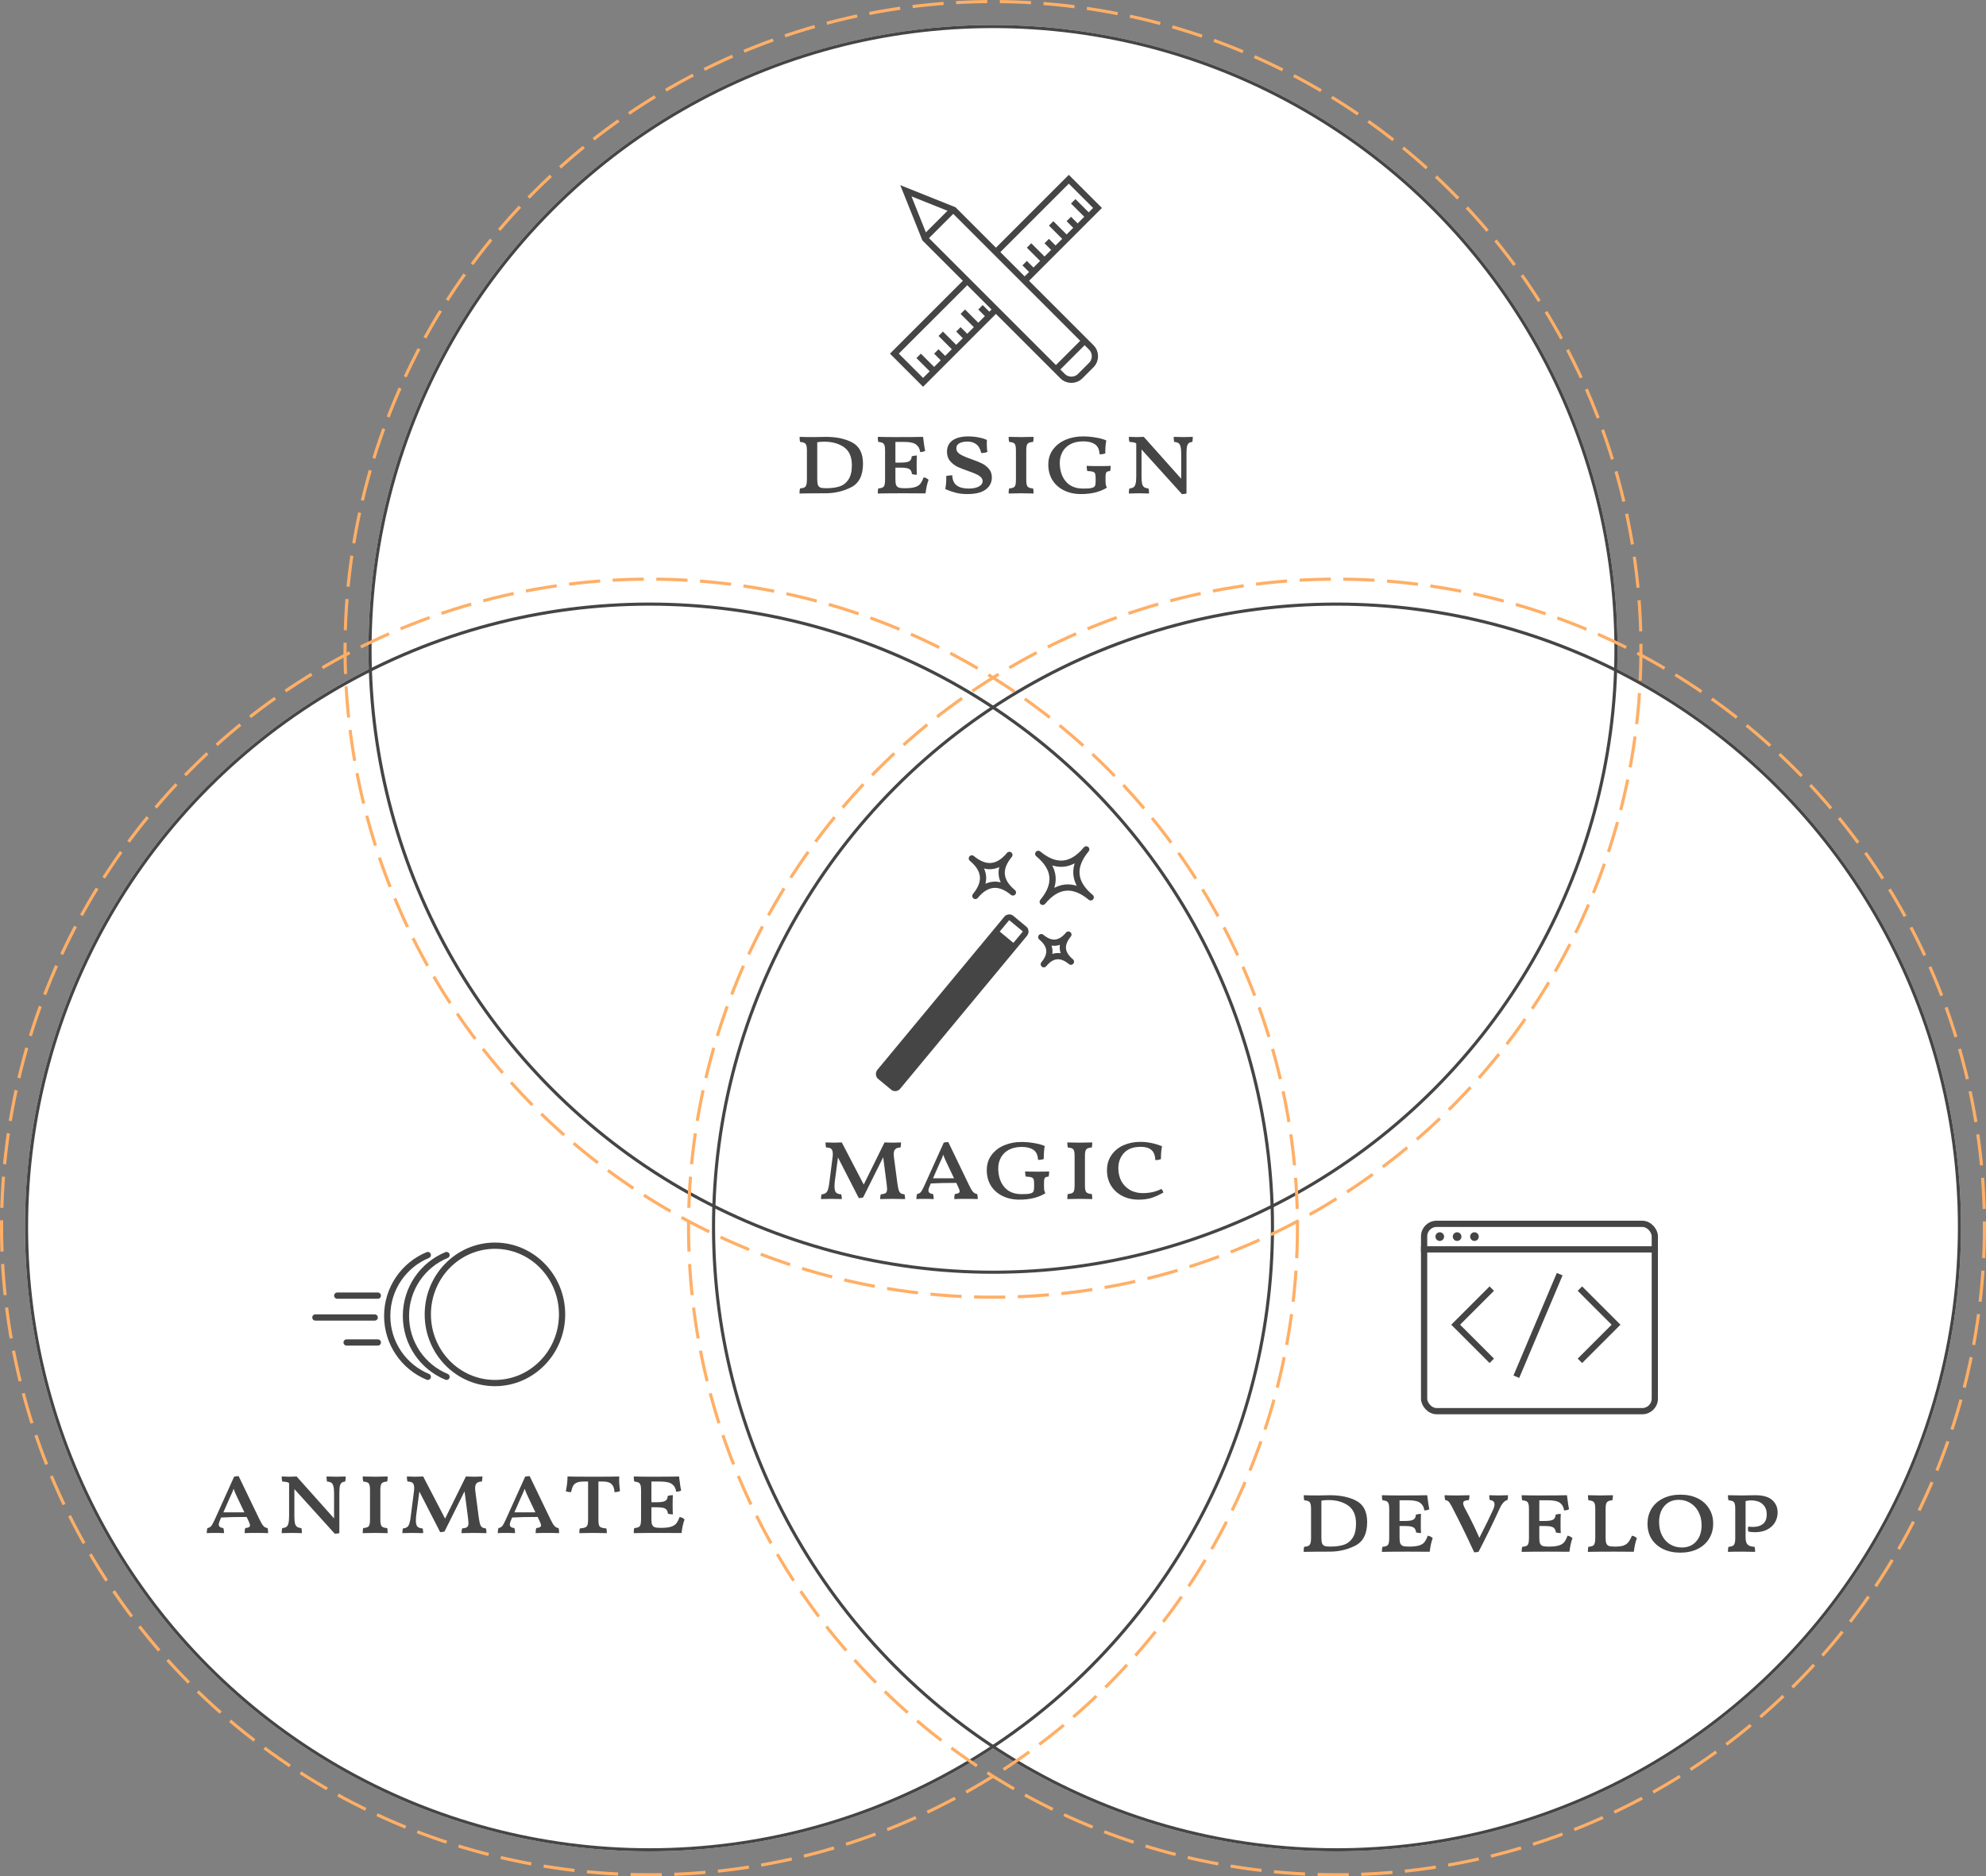 <svg width="636" height="601" viewBox="0 0 636 601" fill="none"
  xmlns="http://www.w3.org/2000/svg">
  <rect x="0" y="0" width="636" height="601" fill="#808080" stroke="none"/>
  <g id="venn">
    <g id="circles">
      <circle class="circle3" id="fill-3" cx="428" cy="393" r="200" fill="white"/>
      <circle class="circle2" id="fill-2" cx="208" cy="393" r="200" fill="white"/>
      <circle class="circle1" id="fill-1" cx="318" cy="208" r="200" fill="white"/>
      <circle class="circle3" id="line-3" cx="428" cy="393" r="199.5" stroke="#454545"/>
      <circle class="circle2" id="line-2" cx="208" cy="393" r="199.5" stroke="#454545"/>
      <circle class="circle1" id="line-1" cx="318" cy="208" r="199.5" stroke="#454545"/>
      <circle class="circle3" id="orange-3" cx="428" cy="393" r="207.5" stroke="#FFAF66" stroke-dasharray="10 4"/>
      <circle class="circle2" id="orange-2" cx="208" cy="393" r="207.5" stroke="#FFAF66" stroke-dasharray="10 4"/>
      <circle class="circle1" id="orange-1" cx="318" cy="208" r="207.5" stroke="#FFAF66" stroke-dasharray="10 4"/>
    </g>
    <g id="tools">
      <g id="Group 6">
        <path id="Rectangle 6" d="M286.414 113.276L342.276 57.414L351.468 66.607L295.607 122.468L286.414 113.276Z" stroke="#454545" stroke-width="2"/>
        <line x1="294.192" y1="113.983" x2="299.142" y2="118.932" stroke="#454545" stroke-width="2"/>
        <line  x1="308.335" y1="99.841" x2="313.284" y2="104.79" stroke="#454545" stroke-width="2"/>
        <line  x1="322.477" y1="85.698" x2="327.426" y2="90.648" stroke="#454545" stroke-width="2"/>
        <line  x1="336.619" y1="71.556" x2="341.568" y2="76.506" stroke="#454545" stroke-width="2"/>
        <line x1="301.264" y1="106.912" x2="306.213" y2="111.861" stroke="#454545" stroke-width="2"/>
        <line  x1="315.406" y1="92.77" x2="320.355" y2="97.719" stroke="#454545" stroke-width="2"/>
        <line  x1="329.548" y1="78.627" x2="334.497" y2="83.577" stroke="#454545" stroke-width="2"/>
        <line  x1="343.69" y1="64.485" x2="348.64" y2="69.435" stroke="#454545" stroke-width="2"/>
        <line x1="299.849" y1="112.569" x2="302.678" y2="115.397" stroke="#454545" stroke-width="2"/>
        <line  x1="313.991" y1="98.426" x2="316.82" y2="101.255" stroke="#454545" stroke-width="2"/>
        <line  x1="328.134" y1="84.284" x2="330.962" y2="87.113" stroke="#454545" stroke-width="2"/>
        <line  x1="342.276" y1="70.142" x2="345.104" y2="72.971" stroke="#454545" stroke-width="2"/>
        <line x1="306.92" y1="105.497" x2="309.749" y2="108.326" stroke="#454545" stroke-width="2"/>
        <line  x1="321.062" y1="91.355" x2="323.891" y2="94.184" stroke="#454545" stroke-width="2"/>
        <line  x1="335.205" y1="77.213" x2="338.033" y2="80.042" stroke="#454545" stroke-width="2"/>
      </g>
      <g id="Group 5">
        <path id="Rectangle 7" d="M290.098 61.098L305.419 67.227L349.468 111.276C351.03 112.838 351.03 115.37 349.468 116.933L345.933 120.468C344.37 122.03 341.838 122.03 340.276 120.468L296.227 76.419L290.098 61.098Z" fill="white" stroke="#454545" stroke-width="2"/>
        <path id="Line 4" d="M305.274 67.082L296.081 76.274" stroke="#454545" stroke-width="2"/>
        <path id="Line 5" d="M347.346 109.154L338.154 118.347" stroke="#454545" stroke-width="2"/>
      </g>
    </g>
    <g id="code">
      <path id="Vector 4" d="M499.478 408.119L485.597 440.97" stroke="#454545" stroke-width="2"/>
      <g id="Group 7">
        <rect id="Rectangle 8" x="456.06" y="392" width="73.881" height="60" rx="4" stroke="#454545" stroke-width="2"/>
        <line id="Line 21" x1="455.06" y1="400.179" x2="530.94" y2="400.179" stroke="#454545" stroke-width="2"/>
      </g>
      <circle id="Ellipse 8" cx="461.075" cy="396.09" r="1.388" fill="#454545"/>
      <circle id="Ellipse 9" cx="466.627" cy="396.09" r="1.388" fill="#454545"/>
      <circle id="Ellipse 10" cx="472.179" cy="396.09" r="1.388" fill="#454545"/>
      <path id="Vector 2" d="M477.731 412.746L466.164 424.313L477.731 435.881" stroke="#454545" stroke-width="2"/>
      <path id="Vector 3" d="M505.955 435.881L517.522 424.313L505.955 412.746" stroke="#454545" stroke-width="2"/>
    </g>
    <g id="move">
      <path id="Ellipse 11" d="M180 421C180 433.171 170.354 443 158.5 443C146.646 443 137 433.171 137 421C137 408.829 146.646 399 158.5 399C170.354 399 180 408.829 180 421Z" stroke="#454545" stroke-width="2"/>
      <path id="Ellipse 12" d="M143 402C135.374 405.139 130 412.688 130 421.5C130 430.312 135.374 437.861 143 441" stroke="#454545" stroke-width="2" stroke-linecap="round"/>
      <path id="Ellipse 13" d="M137 402C129.374 405.139 124 412.688 124 421.5C124 430.312 129.374 437.861 137 441" stroke="#454545" stroke-width="2" stroke-linecap="round"/>
      <path id="Line 22" d="M120 422L101 422" stroke="#454545" stroke-width="2" stroke-linecap="round"/>
      <path id="Line 23" d="M121 415L108 415" stroke="#454545" stroke-width="2" stroke-linecap="round"/>
      <path id="Line 24" d="M121 430L111 430" stroke="#454545" stroke-width="2" stroke-linecap="round"/>
    </g>
    <g id="wand">
      <g id="Group 11">
        <rect id="Rectangle 12" x="323.063" y="293.462" width="7.488" height="65.827" rx="1" transform="rotate(39.659 323.063 293.462)" fill="#454545" stroke="#454545" stroke-width="2"/>
        <rect id="Rectangle 13" x="323.181" y="294.726" width="5.693" height="4.744" transform="rotate(39.659 323.181 294.726)" fill="white"/>
      </g>
      <path id="Vector 5" d="M323.249 273.831C319.616 278.214 315.608 278.588 311.226 274.955C315.608 278.588 315.983 282.596 312.35 286.979C315.983 282.596 319.991 282.221 324.373 285.855C319.991 282.221 319.616 278.214 323.249 273.831Z" stroke="#454545" stroke-width="2" stroke-linejoin="round"/>
      <path id="Vector 6" d="M347.856 272.063C343.214 277.663 338.093 278.141 332.493 273.499C338.093 278.141 338.571 283.263 333.929 288.863C338.571 283.263 343.693 282.784 349.293 287.426C343.693 282.784 343.214 277.663 347.856 272.063Z" stroke="#454545" stroke-width="2" stroke-linejoin="round"/>
      <path id="Vector 7" d="M342.144 299.355C339.52 302.52 336.626 302.79 333.46 300.166C336.626 302.79 336.896 305.685 334.272 308.85C336.896 305.685 339.791 305.414 342.956 308.039C339.791 305.414 339.52 302.52 342.144 299.355Z" stroke="#454545" stroke-width="2" stroke-linejoin="round"/>
    </g>
    <g id="design">
      <path d="M256.029 158.072C256.029 157.328 256.089 156.788 256.209 156.452C256.785 156.404 257.229 156.308 257.541 156.164C257.853 156.02 258.069 155.756 258.189 155.372C258.333 154.988 258.405 154.412 258.405 153.644V144.176C258.405 143.48 258.333 142.952 258.189 142.592C258.069 142.232 257.853 141.98 257.541 141.836C257.253 141.692 256.809 141.596 256.209 141.548C256.113 141.164 256.065 140.624 256.065 139.928C257.409 139.976 258.957 140 260.709 140C261.501 140 262.101 139.988 262.509 139.964L264.417 139.928C267.897 139.928 270.753 140.54 272.985 141.764C275.241 142.988 276.369 145.244 276.369 148.532C276.369 152.276 275.097 154.796 272.553 156.092C270.009 157.364 267.285 158 264.381 158C260.925 158 258.141 158.024 256.029 158.072ZM264.525 156.38C266.253 156.38 267.705 156.188 268.881 155.804C270.081 155.396 271.029 154.652 271.725 153.572C272.445 152.492 272.805 150.968 272.805 149C272.805 146.336 271.965 144.416 270.285 143.24C268.629 142.064 266.517 141.476 263.949 141.476C262.965 141.476 262.221 141.548 261.717 141.692V153.572C261.717 154.34 261.789 154.928 261.933 155.336C262.077 155.72 262.341 155.996 262.725 156.164C263.133 156.308 263.733 156.38 264.525 156.38Z" fill="#454545"/>
      <path d="M295.783 152.888C296.431 153.008 296.959 153.272 297.367 153.68C296.935 154.808 296.611 156.26 296.395 158.036L289.447 158C285.991 158 283.207 158.024 281.095 158.072C281.095 157.328 281.155 156.788 281.275 156.452C281.875 156.404 282.319 156.308 282.607 156.164C282.919 156.02 283.135 155.756 283.255 155.372C283.375 154.988 283.435 154.412 283.435 153.644V144.176C283.435 143.48 283.363 142.952 283.219 142.592C283.099 142.232 282.883 141.98 282.571 141.836C282.283 141.692 281.851 141.596 281.275 141.548C281.155 141.188 281.095 140.648 281.095 139.928C282.823 139.976 284.707 140 286.747 140C291.163 140 294.115 139.976 295.603 139.928C295.867 142.184 296.095 143.672 296.287 144.392C295.879 144.656 295.339 144.788 294.667 144.788C294.571 143.78 294.151 142.988 293.407 142.412C292.687 141.836 291.403 141.548 289.555 141.548H286.747V148.172H288.547C289.819 148.172 290.695 148.028 291.175 147.74C291.679 147.452 291.943 146.924 291.967 146.156C292.495 145.988 293.047 145.904 293.623 145.904C293.575 146.504 293.551 147.512 293.551 148.928C293.551 150.464 293.575 151.508 293.623 152.06C292.975 152.06 292.447 151.988 292.039 151.844C291.967 151.052 291.679 150.512 291.175 150.224C290.695 149.936 289.819 149.792 288.547 149.792H286.747V153.572C286.747 154.34 286.819 154.928 286.963 155.336C287.131 155.72 287.407 155.996 287.791 156.164C288.199 156.308 288.799 156.38 289.591 156.38H289.807C291.199 156.38 292.267 156.26 293.011 156.02C293.779 155.78 294.343 155.432 294.703 154.976C295.087 154.496 295.447 153.8 295.783 152.888Z" fill="#454545"/>
      <path d="M309.783 158.252C308.463 158.252 307.263 158.12 306.183 157.856C305.127 157.592 303.975 157.196 302.727 156.668C302.991 155.06 303.087 153.668 303.015 152.492C303.543 152.324 304.191 152.24 304.959 152.24C305.007 153.728 305.475 154.808 306.363 155.48C307.275 156.152 308.547 156.488 310.179 156.488C311.571 156.488 312.663 156.272 313.455 155.84C314.271 155.408 314.679 154.832 314.679 154.112C314.679 153.608 314.475 153.176 314.067 152.816C313.683 152.432 313.203 152.12 312.627 151.88C312.075 151.616 311.259 151.292 310.179 150.908C308.691 150.404 307.491 149.936 306.579 149.504C305.691 149.048 304.911 148.436 304.239 147.668C303.591 146.876 303.267 145.892 303.267 144.716C303.267 143.108 303.867 141.884 305.067 141.044C306.291 140.204 307.959 139.784 310.071 139.784C311.199 139.784 312.315 139.892 313.419 140.108C314.547 140.324 315.423 140.6 316.047 140.936C316.023 141.2 316.011 141.608 316.011 142.16C316.011 143.24 316.083 144.092 316.227 144.716C315.723 144.98 315.063 145.112 314.247 145.112C313.911 143.744 313.359 142.796 312.591 142.268C311.847 141.716 310.923 141.44 309.819 141.44C308.763 141.44 307.899 141.62 307.227 141.98C306.579 142.34 306.255 142.868 306.255 143.564C306.255 144.356 306.639 144.992 307.407 145.472C308.175 145.952 309.375 146.48 311.007 147.056C312.399 147.536 313.539 147.992 314.427 148.424C315.315 148.856 316.071 149.444 316.695 150.188C317.319 150.908 317.631 151.82 317.631 152.924C317.631 154.508 316.983 155.792 315.687 156.776C314.391 157.76 312.423 158.252 309.783 158.252Z" fill="#454545"/>
      <path d="M323.002 158.072C323.002 157.328 323.062 156.788 323.182 156.452C323.782 156.404 324.226 156.308 324.514 156.164C324.826 156.02 325.042 155.768 325.162 155.408C325.282 155.048 325.342 154.508 325.342 153.788V144.176C325.342 143.48 325.282 142.952 325.162 142.592C325.042 142.232 324.826 141.98 324.514 141.836C324.226 141.692 323.782 141.596 323.182 141.548C323.062 141.188 323.002 140.648 323.002 139.928C324.538 139.976 325.882 140 327.034 140C327.994 140 329.314 139.976 330.994 139.928C330.994 140.672 330.946 141.212 330.85 141.548C329.986 141.596 329.398 141.788 329.086 142.124C328.798 142.46 328.654 143.144 328.654 144.176V153.788C328.654 154.82 328.798 155.516 329.086 155.876C329.398 156.212 329.986 156.404 330.85 156.452C330.946 156.812 330.994 157.352 330.994 158.072C329.362 158.024 328.042 158 327.034 158C325.834 158 324.49 158.024 323.002 158.072Z" fill="#454545"/>
      <path d="M346.187 158.252C344.123 158.252 342.299 157.856 340.715 157.064C339.131 156.272 337.895 155.168 337.007 153.752C336.143 152.312 335.711 150.668 335.711 148.82C335.711 146.9 336.227 145.268 337.259 143.924C338.291 142.556 339.647 141.524 341.327 140.828C343.007 140.132 344.807 139.784 346.727 139.784C348.191 139.784 349.583 139.904 350.903 140.144C352.247 140.36 353.375 140.672 354.287 141.08C354.071 141.992 353.963 143.372 353.963 145.22C353.531 145.412 352.919 145.508 352.127 145.508C352.055 143.996 351.563 142.928 350.651 142.304C349.739 141.68 348.503 141.368 346.943 141.368C345.287 141.368 343.883 141.68 342.731 142.304C341.603 142.928 340.763 143.768 340.211 144.824C339.659 145.856 339.383 146.984 339.383 148.208C339.383 150.656 340.019 152.648 341.291 154.184C342.587 155.72 344.423 156.488 346.799 156.488C347.543 156.488 348.119 156.476 348.527 156.452C348.935 156.428 349.355 156.356 349.787 156.236C350.171 156.14 350.447 155.96 350.615 155.696C350.783 155.408 350.867 154.94 350.867 154.292V153.176C350.867 152.48 350.807 151.988 350.687 151.7C350.567 151.388 350.327 151.184 349.967 151.088C349.607 150.968 349.019 150.896 348.203 150.872C348.059 150.44 347.987 149.888 347.987 149.216C348.539 149.264 349.847 149.288 351.911 149.288C353.951 149.288 355.211 149.264 355.691 149.216C355.691 149.888 355.631 150.44 355.511 150.872C355.055 150.896 354.731 150.968 354.539 151.088C354.347 151.184 354.215 151.376 354.143 151.664C354.071 151.928 354.035 152.36 354.035 152.96V153.86C354.035 154.412 354.059 154.856 354.107 155.192C354.179 155.504 354.299 155.84 354.467 156.2C353.507 156.824 352.307 157.328 350.867 157.712C349.451 158.072 347.891 158.252 346.187 158.252Z" fill="#454545"/>
      <path d="M378.958 140C379.87 140 380.878 139.976 381.982 139.928C381.982 140.648 381.934 141.188 381.838 141.548C381.334 141.596 380.95 141.728 380.686 141.944C380.422 142.16 380.23 142.532 380.11 143.06C380.014 143.564 379.966 144.32 379.966 145.328V158.036C379.654 158.18 379.162 158.252 378.49 158.252L365.566 143.96V152.6C365.566 153.632 365.626 154.412 365.746 154.94C365.89 155.468 366.118 155.84 366.43 156.056C366.742 156.272 367.198 156.404 367.798 156.452C367.918 156.836 367.978 157.376 367.978 158.072C366.682 158.024 365.614 158 364.774 158C363.646 158 362.554 158.024 361.498 158.072C361.498 157.376 361.558 156.836 361.678 156.452C362.278 156.404 362.722 156.272 363.01 156.056C363.322 155.84 363.538 155.468 363.658 154.94C363.802 154.412 363.874 153.632 363.874 152.6V142.088L363.838 142.052C363.67 141.884 363.454 141.776 363.19 141.728C362.926 141.656 362.422 141.596 361.678 141.548C361.558 141.116 361.498 140.576 361.498 139.928C362.362 139.976 363.202 140 364.018 140C364.762 140 365.518 139.976 366.286 139.928L378.274 153.356V145.328C378.274 144.32 378.202 143.564 378.058 143.06C377.938 142.532 377.722 142.16 377.41 141.944C377.098 141.728 376.63 141.596 376.006 141.548C375.91 140.996 375.862 140.456 375.862 139.928C377.062 139.976 378.094 140 378.958 140Z" fill="#454545"/>
    </g>
    <g id="magic">
      <path d="M289.669 382.56C289.789 382.944 289.849 383.448 289.849 384.072C288.553 384.024 287.209 384 285.817 384C284.569 384 283.249 384.024 281.857 384.072C281.857 383.592 281.917 383.088 282.037 382.56C282.829 382.488 283.369 382.344 283.657 382.128C283.945 381.888 284.089 381.444 284.089 380.796C284.089 380.628 284.041 380.112 283.945 379.248L282.829 370.68L276.421 383.532C276.037 383.676 275.569 383.748 275.017 383.748L268.357 370.752L267.349 378.348C267.277 378.996 267.241 379.548 267.241 380.004C267.241 380.94 267.397 381.588 267.709 381.948C268.045 382.308 268.609 382.512 269.401 382.56C269.521 382.944 269.581 383.448 269.581 384.072C268.285 384.024 267.145 384 266.161 384C265.105 384 264.025 384.024 262.921 384.072C262.921 383.448 262.981 382.944 263.101 382.56C263.677 382.512 264.121 382.368 264.433 382.128C264.769 381.888 265.021 381.48 265.189 380.904C265.381 380.304 265.537 379.428 265.657 378.276L266.665 370.356C266.689 370.188 266.701 369.948 266.701 369.636C266.701 368.82 266.533 368.268 266.197 367.98C265.885 367.692 265.333 367.548 264.541 367.548C264.421 367.116 264.361 366.576 264.361 365.928C265.273 365.976 266.149 366 266.989 366C267.661 366 268.525 365.976 269.581 365.928L276.601 379.428L283.261 365.928C284.317 365.976 285.217 366 285.961 366C286.537 366 287.401 365.976 288.553 365.928C288.553 366.624 288.493 367.164 288.373 367.548C287.653 367.548 287.113 367.716 286.753 368.052C286.393 368.364 286.213 368.904 286.213 369.672C286.213 369.984 286.225 370.236 286.249 370.428L287.365 378.924C287.509 379.956 287.653 380.712 287.797 381.192C287.965 381.672 288.181 382.008 288.445 382.2C288.733 382.392 289.141 382.512 289.669 382.56Z" fill="#454545"/>
      <path d="M312.94 382.452C313.06 382.812 313.12 383.352 313.12 384.072C312.16 384.024 310.924 384 309.412 384C307.828 384 306.556 384.024 305.596 384.072C305.596 383.328 305.668 382.788 305.812 382.452C306.364 382.38 306.748 382.284 306.964 382.164C307.204 382.02 307.324 381.816 307.324 381.552C307.324 381.336 307.204 380.964 306.964 380.436L306.244 378.888C302.788 378.888 300.064 378.948 298.072 379.068L297.676 380.004C297.436 380.556 297.316 380.988 297.316 381.3C297.316 381.972 297.808 382.356 298.792 382.452C298.936 382.884 299.008 383.424 299.008 384.072C298.096 384.024 297.1 384 296.02 384C295.084 384 294.232 384.024 293.464 384.072C293.464 383.496 293.536 382.956 293.68 382.452C294.208 382.356 294.616 382.14 294.904 381.804C295.192 381.444 295.576 380.736 296.056 379.68L302.248 365.964C302.704 365.868 303.184 365.82 303.688 365.82L310.312 379.572C310.84 380.676 311.284 381.42 311.644 381.804C312.028 382.188 312.46 382.404 312.94 382.452ZM305.524 377.412L303.364 372.876C302.74 371.604 302.308 370.596 302.068 369.852C301.876 370.452 301.636 371.052 301.348 371.652C301.084 372.228 300.916 372.588 300.844 372.732L298.792 377.412H305.524Z" fill="#454545"/>
      <path d="M326.483 384.252C324.419 384.252 322.595 383.856 321.011 383.064C319.427 382.272 318.191 381.168 317.303 379.752C316.439 378.312 316.007 376.668 316.007 374.82C316.007 372.9 316.523 371.268 317.555 369.924C318.587 368.556 319.943 367.524 321.623 366.828C323.303 366.132 325.103 365.784 327.023 365.784C328.487 365.784 329.879 365.904 331.199 366.144C332.543 366.36 333.671 366.672 334.583 367.08C334.367 367.992 334.259 369.372 334.259 371.22C333.827 371.412 333.215 371.508 332.423 371.508C332.351 369.996 331.859 368.928 330.947 368.304C330.035 367.68 328.799 367.368 327.239 367.368C325.583 367.368 324.179 367.68 323.027 368.304C321.899 368.928 321.059 369.768 320.507 370.824C319.955 371.856 319.679 372.984 319.679 374.208C319.679 376.656 320.315 378.648 321.587 380.184C322.883 381.72 324.719 382.488 327.095 382.488C327.839 382.488 328.415 382.476 328.823 382.452C329.231 382.428 329.651 382.356 330.083 382.236C330.467 382.14 330.743 381.96 330.911 381.696C331.079 381.408 331.163 380.94 331.163 380.292V379.176C331.163 378.48 331.103 377.988 330.983 377.7C330.863 377.388 330.623 377.184 330.263 377.088C329.903 376.968 329.315 376.896 328.499 376.872C328.355 376.44 328.283 375.888 328.283 375.216C328.835 375.264 330.143 375.288 332.207 375.288C334.247 375.288 335.507 375.264 335.987 375.216C335.987 375.888 335.927 376.44 335.807 376.872C335.351 376.896 335.027 376.968 334.835 377.088C334.643 377.184 334.511 377.376 334.439 377.664C334.367 377.928 334.331 378.36 334.331 378.96V379.86C334.331 380.412 334.355 380.856 334.403 381.192C334.475 381.504 334.595 381.84 334.763 382.2C333.803 382.824 332.603 383.328 331.163 383.712C329.747 384.072 328.187 384.252 326.483 384.252Z" fill="#454545"/>
      <path d="M341.795 384.072C341.795 383.328 341.855 382.788 341.975 382.452C342.575 382.404 343.019 382.308 343.307 382.164C343.619 382.02 343.835 381.768 343.955 381.408C344.075 381.048 344.135 380.508 344.135 379.788V370.176C344.135 369.48 344.075 368.952 343.955 368.592C343.835 368.232 343.619 367.98 343.307 367.836C343.019 367.692 342.575 367.596 341.975 367.548C341.855 367.188 341.795 366.648 341.795 365.928C343.331 365.976 344.675 366 345.827 366C346.787 366 348.107 365.976 349.787 365.928C349.787 366.672 349.739 367.212 349.643 367.548C348.779 367.596 348.191 367.788 347.879 368.124C347.591 368.46 347.447 369.144 347.447 370.176V379.788C347.447 380.82 347.591 381.516 347.879 381.876C348.191 382.212 348.779 382.404 349.643 382.452C349.739 382.812 349.787 383.352 349.787 384.072C348.155 384.024 346.835 384 345.827 384C344.627 384 343.283 384.024 341.795 384.072Z" fill="#454545"/>
      <path d="M372.143 367.152C371.903 368.064 371.783 369.432 371.783 371.256C371.327 371.472 370.727 371.58 369.983 371.58C369.911 370.02 369.479 368.928 368.687 368.304C367.919 367.656 366.803 367.332 365.339 367.332C362.939 367.332 361.139 367.992 359.939 369.312C358.739 370.632 358.139 372.252 358.139 374.172C358.139 375.684 358.451 377.052 359.075 378.276C359.723 379.476 360.635 380.424 361.811 381.12C363.011 381.816 364.427 382.164 366.059 382.164C367.043 382.164 368.051 382.056 369.083 381.84C370.115 381.6 371.063 381.264 371.927 380.832C372.071 380.952 372.203 381.132 372.323 381.372C372.443 381.588 372.515 381.792 372.539 381.984C371.195 382.752 369.923 383.328 368.723 383.712C367.523 384.072 366.167 384.252 364.655 384.252C362.687 384.252 360.935 383.856 359.399 383.064C357.863 382.272 356.663 381.168 355.799 379.752C354.935 378.336 354.503 376.716 354.503 374.892C354.503 372.948 354.995 371.292 355.979 369.924C356.963 368.532 358.259 367.488 359.867 366.792C361.499 366.096 363.251 365.748 365.123 365.748C366.395 365.748 367.583 365.868 368.687 366.108C369.791 366.324 370.943 366.672 372.143 367.152Z" fill="#454545"/>
    </g>
    <g id="develop">
      <path d="M417.478 497.072C417.478 496.328 417.538 495.788 417.658 495.452C418.234 495.404 418.678 495.308 418.99 495.164C419.302 495.02 419.518 494.756 419.638 494.372C419.782 493.988 419.854 493.412 419.854 492.644V483.176C419.854 482.48 419.782 481.952 419.638 481.592C419.518 481.232 419.302 480.98 418.99 480.836C418.702 480.692 418.258 480.596 417.658 480.548C417.562 480.164 417.514 479.624 417.514 478.928C418.858 478.976 420.406 479 422.158 479C422.95 479 423.55 478.988 423.958 478.964L425.866 478.928C429.346 478.928 432.202 479.54 434.434 480.764C436.69 481.988 437.818 484.244 437.818 487.532C437.818 491.276 436.546 493.796 434.002 495.092C431.458 496.364 428.734 497 425.83 497C422.374 497 419.59 497.024 417.478 497.072ZM425.974 495.38C427.702 495.38 429.154 495.188 430.33 494.804C431.53 494.396 432.478 493.652 433.174 492.572C433.894 491.492 434.254 489.968 434.254 488C434.254 485.336 433.414 483.416 431.734 482.24C430.078 481.064 427.966 480.476 425.398 480.476C424.414 480.476 423.67 480.548 423.166 480.692V492.572C423.166 493.34 423.238 493.928 423.382 494.336C423.526 494.72 423.79 494.996 424.174 495.164C424.582 495.308 425.182 495.38 425.974 495.38Z" fill="#454545"/>
      <path d="M457.233 491.888C457.881 492.008 458.409 492.272 458.817 492.68C458.385 493.808 458.061 495.26 457.845 497.036L450.897 497C447.441 497 444.657 497.024 442.545 497.072C442.545 496.328 442.605 495.788 442.725 495.452C443.325 495.404 443.769 495.308 444.057 495.164C444.369 495.02 444.585 494.756 444.705 494.372C444.825 493.988 444.885 493.412 444.885 492.644V483.176C444.885 482.48 444.813 481.952 444.669 481.592C444.549 481.232 444.333 480.98 444.021 480.836C443.733 480.692 443.301 480.596 442.725 480.548C442.605 480.188 442.545 479.648 442.545 478.928C444.273 478.976 446.157 479 448.197 479C452.613 479 455.565 478.976 457.053 478.928C457.317 481.184 457.545 482.672 457.737 483.392C457.329 483.656 456.789 483.788 456.117 483.788C456.021 482.78 455.601 481.988 454.857 481.412C454.137 480.836 452.853 480.548 451.005 480.548H448.197V487.172H449.997C451.269 487.172 452.145 487.028 452.625 486.74C453.129 486.452 453.393 485.924 453.417 485.156C453.945 484.988 454.497 484.904 455.073 484.904C455.025 485.504 455.001 486.512 455.001 487.928C455.001 489.464 455.025 490.508 455.073 491.06C454.425 491.06 453.897 490.988 453.489 490.844C453.417 490.052 453.129 489.512 452.625 489.224C452.145 488.936 451.269 488.792 449.997 488.792H448.197V492.572C448.197 493.34 448.269 493.928 448.413 494.336C448.581 494.72 448.857 494.996 449.241 495.164C449.649 495.308 450.249 495.38 451.041 495.38H451.257C452.649 495.38 453.717 495.26 454.461 495.02C455.229 494.78 455.793 494.432 456.153 493.976C456.537 493.496 456.897 492.8 457.233 491.888Z" fill="#454545"/>
      <path d="M479.728 479C480.664 479 481.732 478.976 482.932 478.928C482.932 479.576 482.872 480.092 482.752 480.476C481.792 480.644 480.916 481.64 480.124 483.464C478.228 487.64 476.02 492.164 473.5 497.036C473.14 497.156 472.672 497.216 472.096 497.216C469.864 492.368 467.68 487.88 465.544 483.752C465.016 482.696 464.632 481.988 464.392 481.628C464.176 481.244 463.948 480.968 463.708 480.8C463.492 480.632 463.192 480.524 462.808 480.476C462.688 480.14 462.628 479.624 462.628 478.928C463.78 478.976 465.1 479 466.588 479C467.524 479 468.856 478.976 470.584 478.928C470.584 479.528 470.524 480.044 470.404 480.476C469.78 480.524 469.312 480.62 469 480.764C468.712 480.908 468.568 481.148 468.568 481.484C468.568 481.916 468.796 482.54 469.252 483.356C470.932 486.476 472.432 489.548 473.752 492.572C475.72 488.732 477.196 485.708 478.18 483.5C478.468 482.852 478.612 482.3 478.612 481.844C478.612 481.028 478.108 480.572 477.1 480.476C476.98 480.14 476.92 479.624 476.92 478.928C478.12 478.976 479.056 479 479.728 479Z" fill="#454545"/>
      <path d="M501.987 491.888C502.635 492.008 503.163 492.272 503.571 492.68C503.139 493.808 502.815 495.26 502.599 497.036L495.651 497C492.195 497 489.411 497.024 487.299 497.072C487.299 496.328 487.359 495.788 487.479 495.452C488.079 495.404 488.523 495.308 488.811 495.164C489.123 495.02 489.339 494.756 489.459 494.372C489.579 493.988 489.639 493.412 489.639 492.644V483.176C489.639 482.48 489.567 481.952 489.423 481.592C489.303 481.232 489.087 480.98 488.775 480.836C488.487 480.692 488.055 480.596 487.479 480.548C487.359 480.188 487.299 479.648 487.299 478.928C489.027 478.976 490.911 479 492.951 479C497.367 479 500.319 478.976 501.807 478.928C502.071 481.184 502.299 482.672 502.491 483.392C502.083 483.656 501.543 483.788 500.871 483.788C500.775 482.78 500.355 481.988 499.611 481.412C498.891 480.836 497.607 480.548 495.759 480.548H492.951V487.172H494.751C496.023 487.172 496.899 487.028 497.379 486.74C497.883 486.452 498.147 485.924 498.171 485.156C498.699 484.988 499.251 484.904 499.827 484.904C499.779 485.504 499.755 486.512 499.755 487.928C499.755 489.464 499.779 490.508 499.827 491.06C499.179 491.06 498.651 490.988 498.243 490.844C498.171 490.052 497.883 489.512 497.379 489.224C496.899 488.936 496.023 488.792 494.751 488.792H492.951V492.572C492.951 493.34 493.023 493.928 493.167 494.336C493.335 494.72 493.611 494.996 493.995 495.164C494.403 495.308 495.003 495.38 495.795 495.38H496.011C497.403 495.38 498.471 495.26 499.215 495.02C499.983 494.78 500.547 494.432 500.907 493.976C501.291 493.496 501.651 492.8 501.987 491.888Z" fill="#454545"/>
      <path d="M517.21 495.38C518.338 495.38 519.226 495.272 519.874 495.056C520.546 494.816 521.074 494.456 521.458 493.976C521.866 493.472 522.25 492.776 522.61 491.888C523.258 492.008 523.786 492.272 524.194 492.68C523.762 493.808 523.438 495.26 523.222 497.036L516.85 497C513.394 497 510.61 497.024 508.498 497.072C508.498 496.328 508.558 495.788 508.678 495.452C509.254 495.404 509.698 495.308 510.01 495.164C510.322 495.02 510.538 494.756 510.658 494.372C510.802 493.988 510.874 493.412 510.874 492.644V483.176C510.874 482.48 510.802 481.952 510.658 481.592C510.538 481.232 510.322 480.98 510.01 480.836C509.722 480.692 509.278 480.596 508.678 480.548C508.582 480.164 508.534 479.624 508.534 478.928C510.262 478.976 511.594 479 512.53 479C513.514 479 514.846 478.976 516.526 478.928C516.526 479.648 516.466 480.188 516.346 480.548C515.506 480.596 514.93 480.8 514.618 481.16C514.33 481.496 514.186 482.18 514.186 483.212V492.572C514.186 493.34 514.258 493.928 514.402 494.336C514.546 494.72 514.81 494.996 515.194 495.164C515.602 495.308 516.202 495.38 516.994 495.38H517.21Z" fill="#454545"/>
      <path d="M538.081 497.324C536.017 497.324 534.193 496.94 532.609 496.172C531.025 495.404 529.789 494.324 528.901 492.932C528.037 491.54 527.605 489.92 527.605 488.072C527.605 486.248 528.037 484.628 528.901 483.212C529.789 481.796 531.025 480.704 532.609 479.936C534.217 479.144 536.065 478.748 538.153 478.748C540.217 478.748 542.041 479.132 543.625 479.9C545.209 480.668 546.433 481.76 547.297 483.176C548.185 484.568 548.629 486.176 548.629 488C548.629 489.848 548.185 491.48 547.297 492.896C546.433 494.288 545.197 495.38 543.589 496.172C542.005 496.94 540.169 497.324 538.081 497.324ZM538.585 495.668C540.529 495.668 542.065 495.02 543.193 493.724C544.345 492.428 544.921 490.7 544.921 488.54C544.921 486.98 544.609 485.588 543.985 484.364C543.361 483.116 542.485 482.144 541.357 481.448C540.253 480.752 539.005 480.404 537.613 480.404C535.669 480.404 534.133 481.064 533.005 482.384C531.877 483.68 531.313 485.396 531.313 487.532C531.313 489.14 531.625 490.568 532.249 491.816C532.873 493.04 533.737 493.988 534.841 494.66C535.945 495.332 537.193 495.668 538.585 495.668Z" fill="#454545"/>
      <path d="M561.457 489.08C562.729 489.08 563.761 488.768 564.553 488.144C565.369 487.52 565.777 486.488 565.777 485.048C565.777 483.68 565.345 482.6 564.481 481.808C563.641 480.992 562.345 480.584 560.593 480.584C560.137 480.584 559.609 480.656 559.009 480.8V492.392C559.009 493.52 559.225 494.3 559.657 494.732C560.089 495.164 560.833 495.404 561.889 495.452C562.009 495.812 562.069 496.352 562.069 497.072C560.725 497.024 559.333 497 557.893 497C556.069 497 554.557 497.024 553.357 497.072C553.357 496.328 553.417 495.788 553.537 495.452C554.377 495.404 554.941 495.212 555.229 494.876C555.541 494.516 555.697 493.82 555.697 492.788V483.176C555.697 482.48 555.637 481.952 555.517 481.592C555.397 481.232 555.181 480.98 554.869 480.836C554.581 480.692 554.137 480.596 553.537 480.548C553.417 480.188 553.357 479.648 553.357 478.928C555.613 478.976 557.089 479 557.785 479L562.105 478.928C564.577 478.928 566.389 479.444 567.541 480.476C568.693 481.508 569.269 482.828 569.269 484.436C569.269 485.588 568.993 486.644 568.441 487.604C567.889 488.564 567.061 489.332 565.957 489.908C564.877 490.484 563.569 490.772 562.033 490.772C561.097 490.772 560.365 490.688 559.837 490.52C559.789 490.184 559.765 489.932 559.765 489.764C559.765 489.452 559.801 489.188 559.873 488.972C560.233 489.044 560.761 489.08 561.457 489.08Z" fill="#454545"/>
    </g>
    <g id="animate">
      <path d="M85.68 489.452C85.8 489.812 85.86 490.352 85.86 491.072C84.9 491.024 83.664 491 82.152 491C80.568 491 79.296 491.024 78.336 491.072C78.336 490.328 78.408 489.788 78.552 489.452C79.104 489.38 79.488 489.284 79.704 489.164C79.944 489.02 80.064 488.816 80.064 488.552C80.064 488.336 79.944 487.964 79.704 487.436L78.984 485.888C75.528 485.888 72.804 485.948 70.812 486.068L70.416 487.004C70.176 487.556 70.056 487.988 70.056 488.3C70.056 488.972 70.548 489.356 71.532 489.452C71.676 489.884 71.748 490.424 71.748 491.072C70.836 491.024 69.84 491 68.76 491C67.824 491 66.972 491.024 66.204 491.072C66.204 490.496 66.276 489.956 66.42 489.452C66.948 489.356 67.356 489.14 67.644 488.804C67.932 488.444 68.316 487.736 68.796 486.68L74.988 472.964C75.444 472.868 75.924 472.82 76.428 472.82L83.052 486.572C83.58 487.676 84.024 488.42 84.384 488.804C84.768 489.188 85.2 489.404 85.68 489.452ZM78.264 484.412L76.104 479.876C75.48 478.604 75.048 477.596 74.808 476.852C74.616 477.452 74.376 478.052 74.088 478.652C73.824 479.228 73.656 479.588 73.584 479.732L71.532 484.412H78.264Z" fill="#454545"/>
      <path d="M107.667 473C108.579 473 109.587 472.976 110.691 472.928C110.691 473.648 110.643 474.188 110.547 474.548C110.043 474.596 109.659 474.728 109.395 474.944C109.131 475.16 108.939 475.532 108.819 476.06C108.723 476.564 108.675 477.32 108.675 478.328V491.036C108.363 491.18 107.871 491.252 107.199 491.252L94.275 476.96V485.6C94.275 486.632 94.335 487.412 94.455 487.94C94.599 488.468 94.827 488.84 95.139 489.056C95.451 489.272 95.907 489.404 96.507 489.452C96.627 489.836 96.687 490.376 96.687 491.072C95.391 491.024 94.323 491 93.483 491C92.355 491 91.263 491.024 90.207 491.072C90.207 490.376 90.267 489.836 90.387 489.452C90.987 489.404 91.431 489.272 91.719 489.056C92.031 488.84 92.247 488.468 92.367 487.94C92.511 487.412 92.583 486.632 92.583 485.6V475.088L92.547 475.052C92.379 474.884 92.163 474.776 91.899 474.728C91.635 474.656 91.131 474.596 90.387 474.548C90.267 474.116 90.207 473.576 90.207 472.928C91.071 472.976 91.911 473 92.727 473C93.471 473 94.227 472.976 94.995 472.928L106.983 486.356V478.328C106.983 477.32 106.911 476.564 106.767 476.06C106.647 475.532 106.431 475.16 106.119 474.944C105.807 474.728 105.339 474.596 104.715 474.548C104.619 473.996 104.571 473.456 104.571 472.928C105.771 472.976 106.803 473 107.667 473Z" fill="#454545"/>
      <path d="M116.152 491.072C116.152 490.328 116.212 489.788 116.332 489.452C116.932 489.404 117.376 489.308 117.664 489.164C117.976 489.02 118.192 488.768 118.312 488.408C118.432 488.048 118.492 487.508 118.492 486.788V477.176C118.492 476.48 118.432 475.952 118.312 475.592C118.192 475.232 117.976 474.98 117.664 474.836C117.376 474.692 116.932 474.596 116.332 474.548C116.212 474.188 116.152 473.648 116.152 472.928C117.688 472.976 119.032 473 120.184 473C121.144 473 122.464 472.976 124.144 472.928C124.144 473.672 124.096 474.212 124 474.548C123.136 474.596 122.548 474.788 122.236 475.124C121.948 475.46 121.804 476.144 121.804 477.176V486.788C121.804 487.82 121.948 488.516 122.236 488.876C122.548 489.212 123.136 489.404 124 489.452C124.096 489.812 124.144 490.352 124.144 491.072C122.512 491.024 121.192 491 120.184 491C118.984 491 117.64 491.024 116.152 491.072Z" fill="#454545"/>
      <path d="M155.609 489.56C155.729 489.944 155.789 490.448 155.789 491.072C154.493 491.024 153.149 491 151.757 491C150.509 491 149.189 491.024 147.797 491.072C147.797 490.592 147.857 490.088 147.977 489.56C148.769 489.488 149.309 489.344 149.597 489.128C149.885 488.888 150.029 488.444 150.029 487.796C150.029 487.628 149.981 487.112 149.885 486.248L148.769 477.68L142.361 490.532C141.977 490.676 141.509 490.748 140.957 490.748L134.297 477.752L133.289 485.348C133.217 485.996 133.181 486.548 133.181 487.004C133.181 487.94 133.337 488.588 133.649 488.948C133.985 489.308 134.549 489.512 135.341 489.56C135.461 489.944 135.521 490.448 135.521 491.072C134.225 491.024 133.085 491 132.101 491C131.045 491 129.965 491.024 128.861 491.072C128.861 490.448 128.921 489.944 129.041 489.56C129.617 489.512 130.061 489.368 130.373 489.128C130.709 488.888 130.961 488.48 131.129 487.904C131.321 487.304 131.477 486.428 131.597 485.276L132.605 477.356C132.629 477.188 132.641 476.948 132.641 476.636C132.641 475.82 132.473 475.268 132.137 474.98C131.825 474.692 131.273 474.548 130.481 474.548C130.361 474.116 130.301 473.576 130.301 472.928C131.213 472.976 132.089 473 132.929 473C133.601 473 134.465 472.976 135.521 472.928L142.541 486.428L149.201 472.928C150.257 472.976 151.157 473 151.901 473C152.477 473 153.341 472.976 154.493 472.928C154.493 473.624 154.433 474.164 154.313 474.548C153.593 474.548 153.053 474.716 152.693 475.052C152.333 475.364 152.153 475.904 152.153 476.672C152.153 476.984 152.165 477.236 152.189 477.428L153.305 485.924C153.449 486.956 153.593 487.712 153.737 488.192C153.905 488.672 154.121 489.008 154.385 489.2C154.673 489.392 155.081 489.512 155.609 489.56Z" fill="#454545"/>
      <path d="M178.879 489.452C178.999 489.812 179.059 490.352 179.059 491.072C178.099 491.024 176.863 491 175.351 491C173.767 491 172.495 491.024 171.535 491.072C171.535 490.328 171.607 489.788 171.751 489.452C172.303 489.38 172.687 489.284 172.903 489.164C173.143 489.02 173.263 488.816 173.263 488.552C173.263 488.336 173.143 487.964 172.903 487.436L172.183 485.888C168.727 485.888 166.003 485.948 164.011 486.068L163.615 487.004C163.375 487.556 163.255 487.988 163.255 488.3C163.255 488.972 163.747 489.356 164.731 489.452C164.875 489.884 164.947 490.424 164.947 491.072C164.035 491.024 163.039 491 161.959 491C161.023 491 160.171 491.024 159.403 491.072C159.403 490.496 159.475 489.956 159.619 489.452C160.147 489.356 160.555 489.14 160.843 488.804C161.131 488.444 161.515 487.736 161.995 486.68L168.187 472.964C168.643 472.868 169.123 472.82 169.627 472.82L176.251 486.572C176.779 487.676 177.223 488.42 177.583 488.804C177.967 489.188 178.399 489.404 178.879 489.452ZM171.463 484.412L169.303 479.876C168.679 478.604 168.247 477.596 168.007 476.852C167.815 477.452 167.575 478.052 167.287 478.652C167.023 479.228 166.855 479.588 166.783 479.732L164.731 484.412H171.463Z" fill="#454545"/>
      <path d="M198.3 472.928C198.228 474.224 198.312 475.784 198.552 477.608C198.048 477.824 197.46 477.932 196.788 477.932C196.74 476.78 196.428 475.928 195.852 475.376C195.3 474.824 194.424 474.548 193.224 474.548H191.64V486.896C191.64 487.64 191.7 488.192 191.82 488.552C191.964 488.888 192.204 489.128 192.54 489.272C192.9 489.416 193.44 489.512 194.16 489.56C194.28 489.848 194.34 490.352 194.34 491.072C192.564 491.024 191.112 491 189.984 491C188.592 491 187.104 491.024 185.52 491.072C185.52 490.352 185.58 489.848 185.7 489.56C186.42 489.512 186.96 489.416 187.32 489.272C187.704 489.128 187.968 488.876 188.112 488.516C188.256 488.156 188.328 487.616 188.328 486.896V474.548H186.852C185.892 474.548 185.148 474.68 184.62 474.944C184.116 475.184 183.744 475.532 183.504 475.988C183.264 476.444 183.06 477.092 182.892 477.932C182.124 477.932 181.56 477.824 181.2 477.608C181.56 475.976 181.74 474.416 181.74 472.928C182.988 472.976 185.736 473 189.984 473C194.304 473 197.076 472.976 198.3 472.928Z" fill="#454545"/>
      <path d="M217.641 485.888C218.289 486.008 218.817 486.272 219.225 486.68C218.793 487.808 218.469 489.26 218.253 491.036L211.305 491C207.849 491 205.065 491.024 202.953 491.072C202.953 490.328 203.013 489.788 203.133 489.452C203.733 489.404 204.177 489.308 204.465 489.164C204.777 489.02 204.993 488.756 205.113 488.372C205.233 487.988 205.293 487.412 205.293 486.644V477.176C205.293 476.48 205.221 475.952 205.077 475.592C204.957 475.232 204.741 474.98 204.429 474.836C204.141 474.692 203.709 474.596 203.133 474.548C203.013 474.188 202.953 473.648 202.953 472.928C204.681 472.976 206.565 473 208.605 473C213.021 473 215.973 472.976 217.461 472.928C217.725 475.184 217.953 476.672 218.145 477.392C217.737 477.656 217.197 477.788 216.525 477.788C216.429 476.78 216.009 475.988 215.265 475.412C214.545 474.836 213.261 474.548 211.413 474.548H208.605V481.172H210.405C211.677 481.172 212.553 481.028 213.033 480.74C213.537 480.452 213.801 479.924 213.825 479.156C214.353 478.988 214.905 478.904 215.481 478.904C215.433 479.504 215.409 480.512 215.409 481.928C215.409 483.464 215.433 484.508 215.481 485.06C214.833 485.06 214.305 484.988 213.897 484.844C213.825 484.052 213.537 483.512 213.033 483.224C212.553 482.936 211.677 482.792 210.405 482.792H208.605V486.572C208.605 487.34 208.677 487.928 208.821 488.336C208.989 488.72 209.265 488.996 209.649 489.164C210.057 489.308 210.657 489.38 211.449 489.38H211.665C213.057 489.38 214.125 489.26 214.869 489.02C215.637 488.78 216.201 488.432 216.561 487.976C216.945 487.496 217.305 486.8 217.641 485.888Z" fill="#454545"/>
    </g>
  </g>
</svg>
